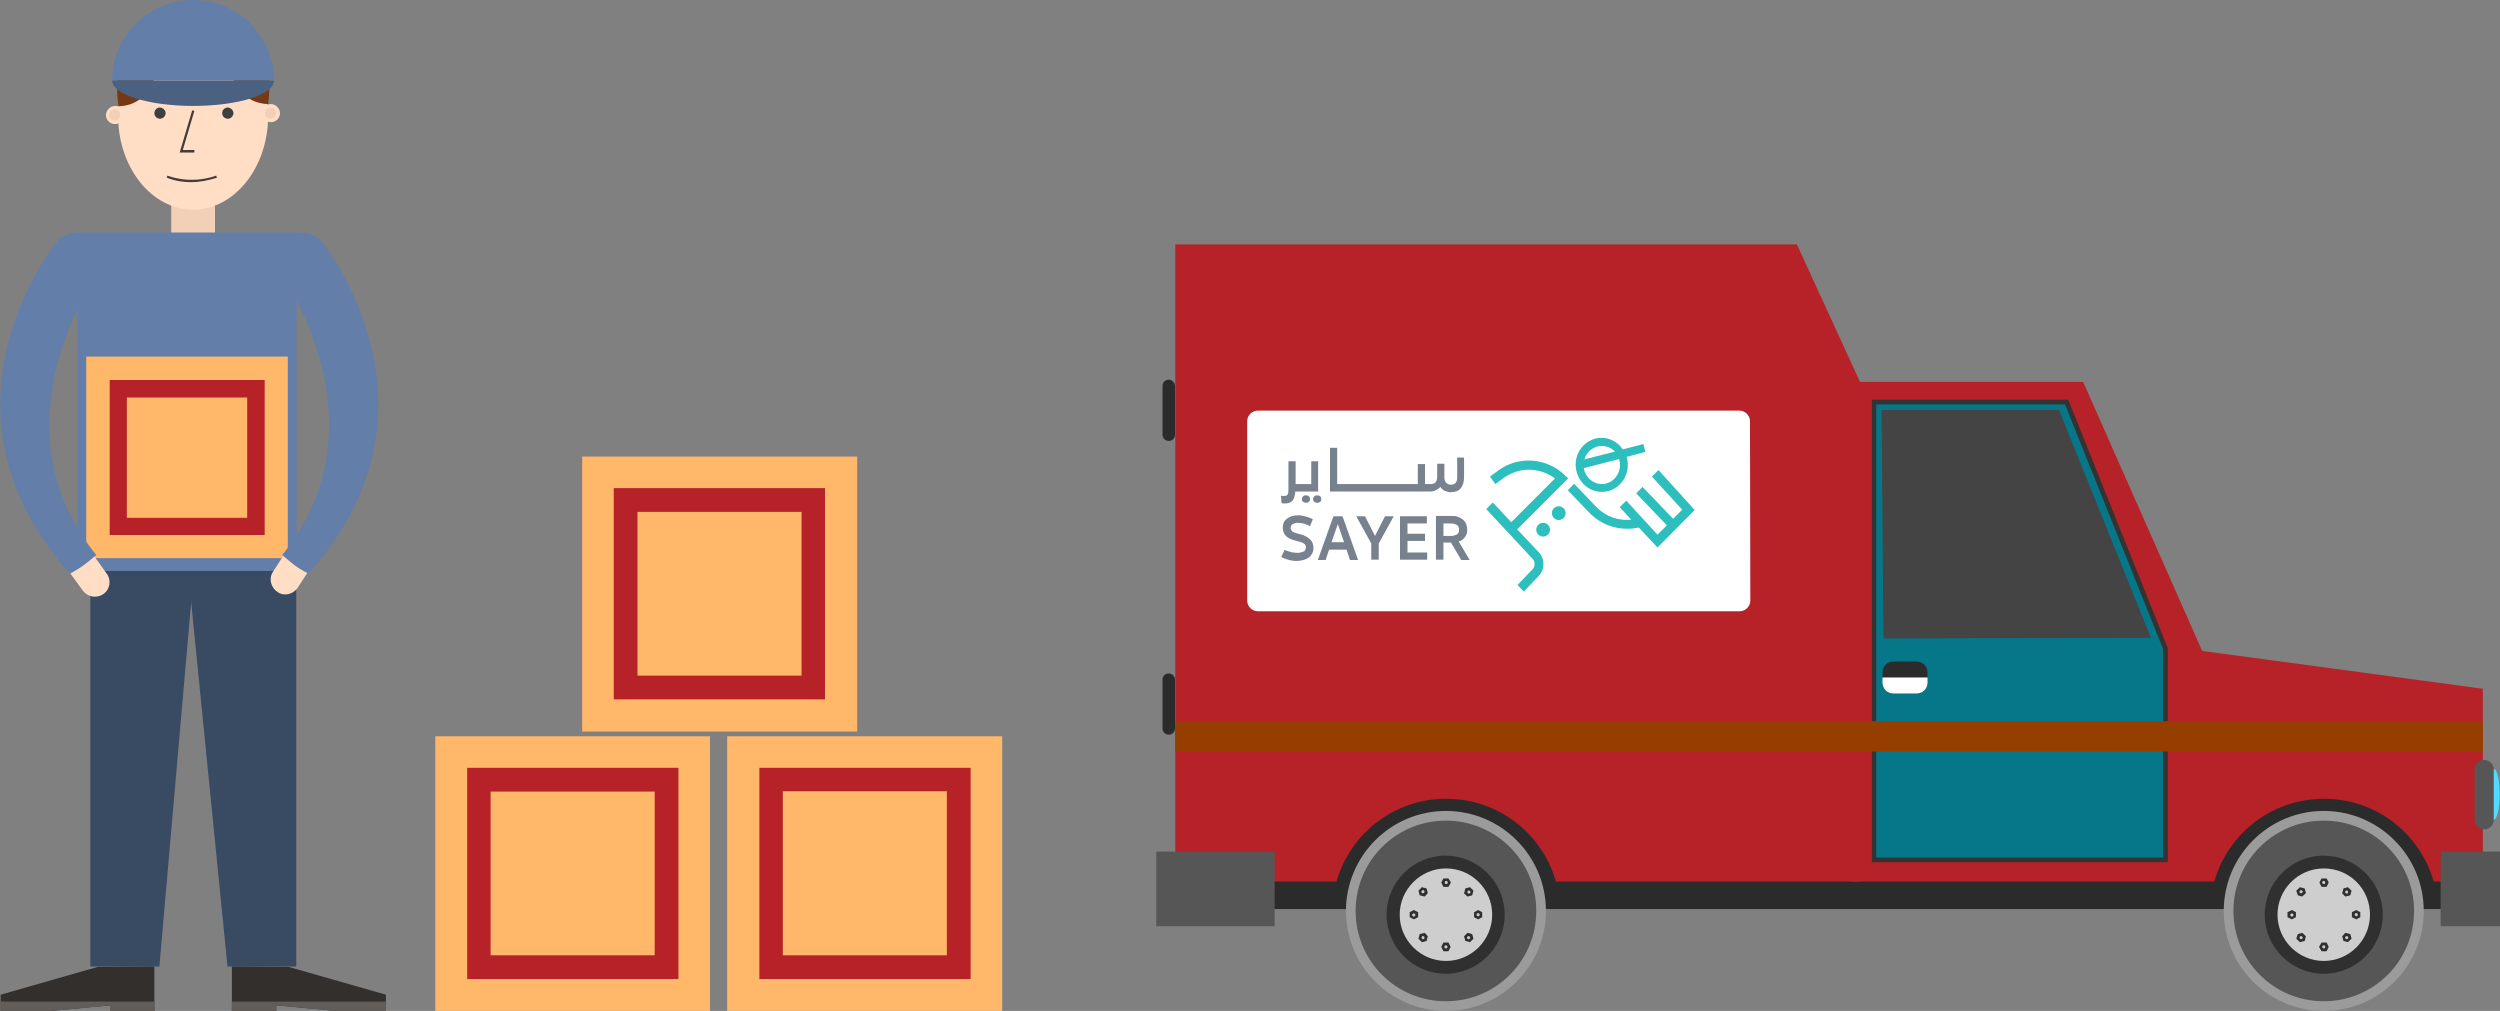 <?xml version="1.0" encoding="utf-8"?>
<!-- Generator: Adobe Illustrator 24.2.1, SVG Export Plug-In . SVG Version: 6.00 Build 0)  -->
<svg version="1.1" id="Layer_1" xmlns="http://www.w3.org/2000/svg" xmlns:xlink="http://www.w3.org/1999/xlink" x="0px" y="0px"
	 viewBox="0 0 800 323.5" style="enable-background:new 0 0 800 323.5;" xml:space="preserve">
<rect x="0" y="0" width="800" height="323.5" fill="#808080" stroke="none"/>
<style type="text/css">
	.st0{fill:#50DAFF;}
	.st1{fill:#2B2B2B;}
	.st2{fill:#b62227;}
	.st3{fill:#067789;}
	.st4{fill:#333333;}
	.st5{fill:#444444;}
	.st6{fill:#565656;}
	.st7{fill:#FFFFFF;}
	.st8{fill:#963D00;}
	.st9{fill:#9B9B9B;}
	.st10{fill:#303030;}
	.st11{fill:#CECECE;}
	.st12{fill:#F2D0B8;}
	.st13{fill:#394A63;}
	.st14{fill:#FFDEC5;}
	.st15{fill:#753A13;}
	.st16{fill:#3F3F3F;}
	.st17{fill:#423D39;}
	.st18{fill:#637EA8;}
	.st19{fill:#332F2D;}
	.st20{fill:#635D5A;}
	.st21{fill:#FFB769;}
	.st22{fill:#4A6182;}
	.st23{fill:#2CBFBD;}
	.st24{fill:#78828F;}
</style>
<g>
	<g>
		<g>
			<path class="st0" d="M799.9,254.2c0,4.5-0.8,8.1-1.9,8.1s-1.9-3.7-1.9-8.1c0-4.5,0.8-8.1,1.9-8.1
				C799.1,246,799.9,249.7,799.9,254.2z"/>
			<rect x="376.1" y="273.9" class="st1" width="418.4" height="17"/>
			<polygon class="st2" points="794.5,282.1 592.5,282.1 592.5,122.2 666.6,122.2 704.7,208.3 794.5,220.4 			"/>
			<polygon class="st3" points="693,275.1 599.6,275.1 599.6,128.6 661.2,128.6 693,207.6 			"/>
			<path class="st4" d="M693.7,275.9H599v-148h62.8l0.2,0.4l31.7,79.1V275.9z M600.4,274.4h91.8v-66.7l-31.4-78.3h-60.4L600.4,274.4
				L600.4,274.4z"/>
			<polygon class="st5" points="602.7,204.3 602.1,131.2 658.9,131.2 688.3,204.1 			"/>
			<path class="st6" d="M798,262.4c0,1.7-1.4,3-3,3l0,0c-1.8,0-3.1-1.4-3.1-3v-16.2c0-1.7,1.4-3,3.1-3l0,0c1.7,0,3,1.4,3,3V262.4z"
				/>
			<path class="st1" d="M616.8,216.8v-1.7c0-1.9-1.6-3.4-3.4-3.4h-7.6c-1.9,0-3.4,1.6-3.4,3.4v1.7H616.8z"/>
			<path class="st7" d="M616.8,216.8v1.7c0,1.9-1.6,3.4-3.4,3.4h-7.6c-1.9,0-3.4-1.6-3.4-3.4v-1.7H616.8z"/>
			<polygon class="st2" points="595.2,282.1 376.1,282.1 376.1,78.2 575,78.2 595.2,122.2 			"/>
			<path class="st7" d="M560.1,192.2c0,1.9-1.6,3.4-3.4,3.4H402.5c-1.9,0-3.4-1.6-3.4-3.4v-57.4c0-1.9,1.6-3.4,3.4-3.4h154.1
				c1.9,0,3.4,1.6,3.4,3.4L560.1,192.2L560.1,192.2z"/>
			<rect x="376.1" y="230.8" class="st8" width="418.4" height="9.7"/>
			<g>
				<path class="st1" d="M780.1,289.5c-1.4-19-17.1-33.9-36.4-33.9c-19.3,0-35.1,14.9-36.4,33.9H780.1z"/>
				<g>
					<g>
						<path class="st6" d="M774.1,291.5c0,16.8-13.6,30.5-30.4,30.5s-30.5-13.7-30.5-30.5s13.7-30.5,30.5-30.5
							C760.4,261,774.1,274.7,774.1,291.5z"/>
						<path class="st9" d="M743.6,323.5c-17.6,0-32-14.3-32-32c0-17.6,14.3-32,32-32c17.6,0,32,14.3,32,32S761.3,323.5,743.6,323.5z
							 M743.6,262.6c-16,0-28.9,12.9-28.9,28.9s12.9,28.9,28.9,28.9s28.9-12.9,28.9-28.9S759.6,262.6,743.6,262.6z"/>
					</g>
					<path class="st10" d="M762.5,292.7c0,10.4-8.5,18.9-18.9,18.9s-18.9-8.5-18.9-18.9s8.5-18.9,18.9-18.9
						C754.1,273.9,762.5,282.3,762.5,292.7z"/>
					<path class="st11" d="M758.4,292.7c0,8.1-6.6,14.8-14.8,14.8c-8.1,0-14.8-6.6-14.8-14.8c0-8.1,6.6-14.8,14.8-14.8
						C751.9,277.9,758.4,284.5,758.4,292.7z"/>
					<g>
						<polygon class="st10" points="742.9,283.8 742.2,282.4 742.9,281.1 744.5,281.1 745.2,282.4 744.5,283.8 						"/>
						<path class="st11" d="M744.1,282.4c0,0.3-0.2,0.5-0.5,0.5s-0.5-0.2-0.5-0.5s0.2-0.5,0.5-0.5S744.1,282.1,744.1,282.4z"/>
					</g>
					<g>
						<polygon class="st10" points="736.7,286.9 735.3,286.5 734.8,285 736,283.9 737.5,284.3 737.9,285.8 						"/>
						<path class="st11" d="M736.7,285c0.2,0.2,0.2,0.5,0,0.7s-0.5,0.2-0.7,0s-0.2-0.5,0-0.7S736.5,284.8,736.7,285z"/>
					</g>
					<g>
						<polygon class="st10" points="734.7,293.5 733.4,294.2 732,293.5 732,291.9 733.4,291.2 734.7,291.9 						"/>
						<path class="st11" d="M733.4,292.3c0.3,0,0.5,0.2,0.5,0.5s-0.2,0.5-0.5,0.5s-0.5-0.2-0.5-0.5S733.1,292.3,733.4,292.3z"/>
					</g>
					<g>
						<polygon class="st10" points="737.9,299.6 737.5,301.1 736,301.5 734.8,300.4 735.3,298.9 736.7,298.5 						"/>
						<path class="st11" d="M736,299.7c0.2-0.2,0.5-0.2,0.7,0s0.2,0.5,0,0.7s-0.5,0.2-0.7,0S735.8,299.9,736,299.7z"/>
					</g>
					<g>
						<polygon class="st10" points="744.5,301.6 745.2,303 744.5,304.4 742.9,304.4 742.1,303 742.9,301.6 						"/>
						<path class="st11" d="M743.1,303c0-0.3,0.2-0.5,0.5-0.5s0.5,0.2,0.5,0.5s-0.2,0.5-0.5,0.5C743.4,303.5,743.1,303.3,743.1,303z
							"/>
					</g>
					<g>
						<polygon class="st10" points="750.5,298.5 752.1,298.9 752.5,300.4 751.3,301.5 749.9,301.1 749.5,299.6 						"/>
						<path class="st11" d="M750.6,300.4c-0.2-0.2-0.2-0.5,0-0.7s0.5-0.2,0.7,0s0.2,0.5,0,0.7C751,300.6,750.8,300.6,750.6,300.4z"
							/>
					</g>
					<g>
						<polygon class="st10" points="752.6,291.9 754,291.2 755.3,291.9 755.3,293.5 754,294.2 752.6,293.5 						"/>
						<path class="st11" d="M754,293.2c-0.2,0-0.5-0.2-0.5-0.5s0.2-0.5,0.5-0.5s0.5,0.2,0.5,0.5S754.3,293.2,754,293.2z"/>
					</g>
					<g>
						<polygon class="st10" points="749.5,285.9 749.9,284.3 751.3,283.9 752.5,285 752.1,286.5 750.5,286.9 						"/>
						<path class="st11" d="M751.3,285.8c-0.2,0.2-0.5,0.2-0.7,0s-0.2-0.5,0-0.7s0.5-0.2,0.7,0C751.4,285.3,751.4,285.6,751.3,285.8
							z"/>
					</g>
				</g>
			</g>
			<g>
				<path class="st1" d="M499.2,289.5c-1.4-19-17.1-33.9-36.4-33.9s-35.1,14.9-36.4,33.9H499.2z"/>
				<g>
					<g>
						<path class="st6" d="M493.1,291.5c0,16.8-13.6,30.5-30.4,30.5s-30.5-13.7-30.5-30.5s13.6-30.5,30.5-30.5
							S493.1,274.7,493.1,291.5z"/>
						<path class="st9" d="M462.7,323.5c-17.6,0-32-14.3-32-32c0-17.6,14.3-32,32-32c17.6,0,32,14.3,32,32S480.3,323.5,462.7,323.5z
							 M462.7,262.6c-16,0-28.9,12.9-28.9,28.9s12.9,28.9,28.9,28.9s28.9-12.9,28.9-28.9C491.7,275.5,478.6,262.6,462.7,262.6z"/>
					</g>
					<path class="st10" d="M481.5,292.7c0,10.4-8.5,18.9-18.9,18.9s-18.9-8.5-18.9-18.9s8.5-18.9,18.9-18.9
						C473.1,273.9,481.5,282.3,481.5,292.7z"/>
					<path class="st11" d="M477.5,292.7c0,8.1-6.6,14.8-14.8,14.8c-8.1,0-14.8-6.6-14.8-14.8c0-8.1,6.7-14.8,14.8-14.8
						C470.9,277.9,477.5,284.5,477.5,292.7z"/>
					<g>
						<polygon class="st10" points="461.9,283.8 461.2,282.4 461.9,281.1 463.5,281.1 464.3,282.4 463.5,283.8 						"/>
						<path class="st11" d="M463.3,282.4c0,0.3-0.2,0.5-0.5,0.5s-0.5-0.2-0.5-0.5s0.2-0.5,0.5-0.5
							C463,281.9,463.3,282.1,463.3,282.4z"/>
					</g>
					<g>
						<polygon class="st10" points="455.9,286.9 454.3,286.5 453.9,285 455,283.9 456.5,284.3 456.9,285.8 						"/>
						<path class="st11" d="M455.7,285c0.2,0.2,0.2,0.5,0,0.7s-0.5,0.2-0.7,0s-0.2-0.5,0-0.7S455.5,284.8,455.7,285z"/>
					</g>
					<g>
						<polygon class="st10" points="453.8,293.5 452.4,294.2 451.1,293.5 451.1,291.9 452.4,291.2 453.8,291.9 						"/>
						<path class="st11" d="M452.4,292.3c0.3,0,0.5,0.2,0.5,0.5s-0.2,0.5-0.5,0.5s-0.5-0.2-0.5-0.5S452.1,292.3,452.4,292.3z"/>
					</g>
					<g>
						<polygon class="st10" points="456.9,299.6 456.5,301.1 455,301.5 453.9,300.4 454.3,298.9 455.9,298.5 						"/>
						<path class="st11" d="M455,299.7c0.2-0.2,0.5-0.2,0.7,0s0.2,0.5,0,0.7s-0.5,0.2-0.7,0C454.9,300.2,454.9,299.9,455,299.7z"/>
					</g>
					<g>
						<polygon class="st10" points="463.5,301.6 464.2,303 463.5,304.4 461.9,304.4 461.2,303 461.9,301.6 						"/>
						<path class="st11" d="M462.2,303c0-0.3,0.2-0.5,0.5-0.5s0.5,0.2,0.5,0.5s-0.2,0.5-0.5,0.5C462.4,303.5,462.2,303.3,462.2,303z
							"/>
					</g>
					<g>
						<polygon class="st10" points="469.6,298.5 471.1,298.9 471.5,300.4 470.4,301.5 468.9,301.1 468.5,299.6 						"/>
						<path class="st11" d="M469.6,300.4c-0.2-0.2-0.2-0.5,0-0.7s0.5-0.2,0.7,0s0.2,0.5,0,0.7S469.8,300.6,469.6,300.4z"/>
					</g>
					<g>
						<polygon class="st10" points="471.7,291.9 473,291.2 474.3,291.9 474.3,293.5 473,294.2 471.7,293.5 						"/>
						<path class="st11" d="M473,293.2c-0.3,0-0.5-0.2-0.5-0.5s0.2-0.5,0.5-0.5s0.5,0.2,0.5,0.5S473.3,293.2,473,293.2z"/>
					</g>
					<g>
						<polygon class="st10" points="468.5,285.9 468.9,284.3 470.4,283.9 471.5,285 471.1,286.5 469.6,286.9 						"/>
						<path class="st11" d="M470.4,285.8c-0.2,0.2-0.5,0.2-0.7,0s-0.2-0.5,0-0.7s0.5-0.2,0.7,0S470.6,285.6,470.4,285.8z"/>
					</g>
				</g>
			</g>
			<path class="st1" d="M376,139.1c0,1.1-0.8,2-2,2l0,0c-1.1,0-2-0.9-2-2v-15.6c0-1.1,0.8-2,2-2l0,0c1,0,2,0.9,2,2V139.1z"/>
			<path class="st1" d="M376,233.1c0,1.1-0.8,2-2,2l0,0c-1.1,0-2-0.8-2-2v-15.6c0-1.1,0.8-2,2-2l0,0c1,0,2,0.8,2,2V233.1z"/>
			<rect x="370" y="272.5" class="st6" width="37.9" height="23.9"/>
			<rect x="781" y="272.5" class="st6" width="19" height="23.9"/>
		</g>
		<g>
			<rect x="54.8" y="61" class="st12" width="14" height="14.4"/>
			<polygon class="st13" points="51,309.3 28.9,309.3 28.9,172.9 62.9,172.9 			"/>
			<polygon class="st13" points="94.8,309.3 72.8,309.3 59.2,172.9 94.8,172.9 			"/>
			<path class="st14" d="M85.8,37.1c0,16.5-10.8,30-24,30s-24-13.4-24-30c0-16.5,10.8-30,24-30S85.8,20.6,85.8,37.1z"/>
			<path class="st15" d="M37.9,34c11.5-0.2,15.3-14.5,8.8-20.4C39.8,15.7,36.2,21.7,37.9,34z"/>
			<path class="st15" d="M85.8,33.3C74.3,33,70.5,18.8,77,12.8C83.9,14.9,87.5,20.9,85.8,33.3z"/>
			<path class="st16" d="M53,36.2c0,0.9-0.8,1.8-1.8,1.8s-1.8-0.8-1.8-1.8s0.8-1.8,1.8-1.8C52.2,34.5,53,35.3,53,36.2z"/>
			<path class="st16" d="M74.7,36.2c0,0.9-0.8,1.8-1.8,1.8s-1.8-0.8-1.8-1.8s0.8-1.8,1.8-1.8C73.9,34.5,74.7,35.3,74.7,36.2z"/>
			<rect x="69.5" y="31.1" class="st16" width="6.8" height="1.1"/>
			<rect x="47.8" y="31.1" class="st16" width="6.7" height="1.1"/>
			<path class="st14" d="M39.7,36.8c0,1.7-1.4,2.9-2.9,2.9c-1.7,0-2.9-1.4-2.9-2.9s1.4-2.9,2.9-2.9C38.3,33.8,39.7,35.2,39.7,36.8z"
				/>
			<path class="st14" d="M89.6,36.2c0,1.7-1.4,2.9-2.9,2.9c-1.7,0-2.9-1.4-2.9-2.9c0-1.7,1.4-2.9,2.9-2.9S89.6,34.7,89.6,36.2z"/>
			<path class="st12" d="M88.4,36.2c0,0.9-0.8,1.8-1.8,1.8s-1.8-0.8-1.8-1.8s0.8-1.8,1.8-1.8S88.4,35.3,88.4,36.2z"/>
			<path class="st12" d="M38.5,36.8c0,1-0.8,1.8-1.8,1.8s-1.8-0.8-1.8-1.8c0-0.9,0.8-1.8,1.8-1.8S38.5,35.7,38.5,36.8z"/>
			<polygon class="st17" points="62.2,48.8 57.5,48.8 61.5,35.3 62.2,35.5 58.5,48 62.2,48 			"/>
			<rect x="24.8" y="74.4" class="st18" width="70.1" height="108.3"/>
			<polygon class="st19" points="0.2,323.5 16.4,323.5 35.2,321.7 35.2,323.5 49.4,323.5 49.4,309.3 31.3,309.4 0.2,318.3 			"/>
			<polygon class="st20" points="0.2,320.5 0.2,323.5 16.4,323.5 35.2,321.7 35.2,323.5 49.4,323.5 49.4,320.5 			"/>
			<polygon class="st19" points="123.5,323.5 107.3,323.5 88.4,321.7 88.4,323.5 74.2,323.5 74.2,309.3 92.3,309.4 123.5,318.3 			
				"/>
			<polygon class="st20" points="123.5,320.5 123.5,323.5 107.3,323.5 88.4,321.7 88.4,323.5 74.2,323.5 74.2,320.5 			"/>
			<path class="st17" d="M61.2,58.3c-4.7,0-7.7-1.4-7.9-1.5l0.3-0.6c0.1,0,6.9,3,15.6,0l0.2,0.7C66.4,57.8,63.6,58.3,61.2,58.3z"/>
			<rect x="27.6" y="114.1" class="st21" width="64.5" height="64.5"/>
			<rect x="35.1" y="121.6" class="st2" width="49.6" height="49.6"/>
			<rect x="40.6" y="127.2" class="st21" width="38.5" height="38.5"/>
			<path class="st14" d="M95.3,188l5-7.7l-8-5l-4.9,7.6c-1.5,2.2-0.8,5.1,1.5,6.6C90.9,190.9,93.9,190.2,95.3,188z"/>
			<path class="st18" d="M102.8,77.1c-3.1-3.3-8.5-3.6-11.8-0.4c-2.7,2.5-3.3,6.4-1.9,9.5c0,0,0.8,1.4,1,1.8c6,9,30.9,51.6,0.2,89.6
				c3.8,3.2,4.2,3.7,8.4,6c47.6-53.1,4.4-106.1,4.4-106.1l0,0C103,77.3,102.9,77.2,102.8,77.1z"/>
			<path class="st14" d="M34.1,183.5l-5.3-7.4l-7.6,5.6l5.3,7.3c1.6,2.1,4.5,2.6,6.7,1C35.2,188.6,35.7,185.5,34.1,183.5z"/>
			<path class="st18" d="M18.4,77.1c3.1-3.3,8.5-3.6,11.8-0.4c2.7,2.5,3.3,6.4,1.9,9.5c0,0-0.8,1.4-1.1,1.8c-6,9-30.9,51.6-0.2,89.6
				c-3.8,3.2-4.2,3.6-8.4,6c-47.6-53.3-4.3-106.1-4.3-106.1l0,0C18.2,77.3,18.3,77.2,18.4,77.1z"/>
			<path class="st18" d="M61.8,0C47.5,0,35.9,11.5,35.9,25.8h51.8C87.7,11.5,76.1,0,61.8,0z"/>
			<path class="st22" d="M61.8,33.9c-14.3,0-25.9-3.7-25.9-8.1h51.8C87.7,30.3,76.1,33.9,61.8,33.9z"/>
		</g>
		<g>
			<g>
				<rect x="139.3" y="235.6" class="st21" width="87.9" height="88"/>
				<rect x="149.5" y="245.7" class="st2" width="67.6" height="67.6"/>
				<rect x="157" y="253.3" class="st21" width="52.5" height="52.4"/>
			</g>
			<g>
				<rect x="232.7" y="235.6" class="st21" width="88" height="87.9"/>
				<rect x="243" y="245.7" class="st2" width="67.6" height="67.6"/>
				<rect x="250.5" y="253.2" class="st21" width="52.5" height="52.5"/>
			</g>
			<g>
				<rect x="186.3" y="146.1" class="st21" width="88" height="88"/>
				<rect x="196.4" y="156.2" class="st2" width="67.6" height="67.6"/>
				<rect x="204" y="163.8" class="st21" width="52.5" height="52.4"/>
			</g>
		</g>
	</g>
	<g>
		<ellipse class="st23" cx="498.8" cy="164.2" rx="2.2" ry="2.2"/>
		<ellipse class="st23" cx="493.8" cy="169.5" rx="2.2" ry="2.2"/>
		<path class="st23" d="M512.6,157.4c4.6,0,8.3-3.9,8.3-8.6c0-0.9-0.1-1.8-0.4-2.6l6-1.6l-0.6-2.5l-6.6,1.7c-1.5-2.2-4-3.7-6.8-3.7
			c-4.6,0-8.3,3.9-8.3,8.6C504.3,153.6,508,157.4,512.6,157.4z M518.4,148.8c0,3.3-2.6,6.1-5.8,6.1c-2.9,0-5.3-2.2-5.8-5.1l11.3-2.9
			C518.3,147.5,518.4,148.1,518.4,148.8z M512.6,142.7c1.6,0,3.1,0.7,4.2,1.8l-9.8,2.5C507.7,144.6,509.9,142.7,512.6,142.7z"/>
		<path class="st23" d="M542.3,163.2l-11.6-12.8l-2.1,2.1l9.7,10.6l-2.9,2.9l-9.8-10.2l-2,2.1l9.8,10.2l-3,3l-10-10.9l-2.1,2.1
			l3.7,4c-4,0.4-7.9-0.9-10.9-3.8l-7.4-7.7l-2,2.1l7.4,7.7l0,0c3.2,3,7.3,4.6,11.5,4.6c1.3,0,2.5-0.1,3.8-0.4l6,6.4L542.3,163.2z"/>
		<path class="st23" d="M485.5,169.4l16.3-16.3l-1.1-1.1c-5.9-5.6-14.9-6.2-21.3-1.4l-2.6,1.9l1.7,2.4l2.6-1.9
			c5-3.7,11.7-3.5,16.5,0.1l-14,14l-5.9-6.3l-2.1,2.1l14.8,15.9l0,0c0.9,0.9,0.9,2.4,0,3.4l-4.8,5l2,2.1l4.8-5c2-2.1,2-5.5,0-7.6
			L485.5,169.4z"/>
	</g>
	<g>
		<path class="st24" d="M417.9,158.5c-0.4,0-0.7,0.1-0.9,0.3c-0.2,0.2-0.4,0.5-0.4,0.9c0,0.4,0.1,0.7,0.4,0.9
			c0.3,0.2,0.6,0.3,0.9,0.3c0.4,0,0.7-0.1,0.9-0.3c0.3-0.2,0.4-0.5,0.4-0.9c0-0.4-0.1-0.7-0.4-0.9
			C418.6,158.6,418.3,158.5,417.9,158.5z"/>
		<path class="st24" d="M421.5,158.5c-0.4,0-0.7,0.1-0.9,0.3c-0.2,0.2-0.4,0.5-0.4,0.9c0,0.4,0.1,0.7,0.4,0.9
			c0.3,0.2,0.6,0.3,0.9,0.3c0.4,0,0.7-0.1,0.9-0.3c0.3-0.2,0.4-0.5,0.4-0.9c0-0.4-0.1-0.7-0.4-0.9
			C422.2,158.6,421.9,158.5,421.5,158.5z"/>
		<path class="st24" d="M421.9,147.6h-2.3v7.3h-3.2h-0.3h-1.5v-7.3h-2.3v9.4c0,0.6-0.1,1-0.3,1.3c-0.2,0.3-0.5,0.4-1,0.4
			c-0.2,0-0.3,0-0.5,0c-0.2,0-0.4-0.1-0.6-0.1l0.2,2.4c0.1,0,0.3,0.1,0.5,0.1c0.2,0,0.4,0,0.6,0c1.1,0,1.9-0.3,2.4-0.9
			c0.5-0.6,0.8-1.6,0.9-2.9h1.5h0.3h5.5V147.6z"/>
		<path class="st24" d="M466.3,146.4v6.5c0,0.7-0.2,1.2-0.5,1.6c-0.3,0.4-0.8,0.6-1.5,0.6c-0.6,0-1.1-0.2-1.5-0.6
			c-0.4-0.4-0.6-1-0.6-1.8v-4.3h-2.3v4.3c0,0.4-0.1,0.8-0.2,1.1c-0.1,0.3-0.3,0.5-0.5,0.7c-0.2,0.2-0.5,0.3-0.7,0.3
			c-0.3,0.1-0.5,0.1-0.8,0.1H456v-6.4h-2.3v6.4h-3.3H450h-2.6h-0.3h-2.6h-0.3h-2.6h-0.3h-2.6h-0.3h-2.6h-0.3h-2.6h-0.3h-2.6h-0.3
			h-1.8v-11.6h-2.3v14h4.1h0.3h2.6h0.3h2.6h0.3h2.6h0.3h2.6h0.3h2.6h0.3h2.6h0.3h2.6h0.3h7.3c0.6,0,1.2-0.1,1.8-0.4
			c0.6-0.3,1.1-0.6,1.5-1.1c0.2,0.3,0.4,0.6,0.7,0.8c0.2,0.2,0.5,0.4,0.8,0.5c0.3,0.1,0.6,0.2,0.9,0.3c0.3,0.1,0.6,0.1,0.9,0.1
			c1.5,0,2.5-0.4,3.2-1.2c0.7-0.8,1.1-2,1.1-3.7v-6.2H466.3z"/>
	</g>
	<g>
		<g>
			<path class="st24" d="M411.1,175.9c0.2,0.2,0.5,0.3,0.8,0.4c0.3,0.1,0.6,0.2,1,0.3c0.3,0.1,0.7,0.2,1.1,0.2
				c0.4,0.1,0.7,0.1,1.1,0.1c0.4,0,0.8,0,1.1-0.1c0.3-0.1,0.7-0.2,0.9-0.3c0.3-0.1,0.5-0.3,0.6-0.6c0.1-0.2,0.2-0.5,0.2-0.8
				c0-0.3-0.1-0.5-0.2-0.7c-0.1-0.2-0.3-0.4-0.5-0.5c-0.2-0.1-0.5-0.3-0.8-0.4c-0.3-0.1-0.7-0.2-1.1-0.3l-1.1-0.3
				c-1.2-0.3-2.2-0.8-2.8-1.5c-0.6-0.7-0.9-1.6-0.9-2.6c0-0.6,0.1-1.1,0.3-1.6c0.2-0.5,0.6-0.9,1-1.2c0.4-0.3,0.9-0.6,1.5-0.8
				c0.6-0.2,1.3-0.3,2-0.3c0.4,0,0.9,0,1.3,0.1c0.4,0.1,0.9,0.2,1.3,0.3c0.4,0.1,0.8,0.2,1.2,0.4c0.4,0.1,0.7,0.3,1,0.5l-0.9,2.2
				c-0.5-0.3-1.1-0.6-1.8-0.8c-0.7-0.2-1.4-0.3-2-0.3c-0.3,0-0.6,0-0.9,0.1c-0.3,0.1-0.5,0.2-0.8,0.3c-0.2,0.1-0.4,0.3-0.5,0.5
				c-0.1,0.2-0.2,0.4-0.2,0.7c0,0.5,0.2,0.8,0.5,1.1c0.3,0.3,0.9,0.5,1.6,0.7l1.1,0.3c0.6,0.1,1.1,0.3,1.6,0.6
				c0.5,0.2,0.9,0.5,1.3,0.9c0.4,0.3,0.7,0.8,0.9,1.2c0.2,0.5,0.3,1,0.3,1.6c0,0.7-0.1,1.3-0.4,1.8c-0.3,0.5-0.6,1-1.1,1.3
				c-0.5,0.4-1,0.6-1.7,0.8c-0.7,0.2-1.4,0.3-2.1,0.3c-0.5,0-0.9,0-1.4-0.1c-0.5-0.1-0.9-0.1-1.4-0.3c-0.4-0.1-0.8-0.2-1.2-0.4
				c-0.4-0.1-0.7-0.3-1-0.5L411.1,175.9z"/>
			<path class="st24" d="M434.6,179.2H432l-1.1-3.3h-5.6l-1.1,3.3h-2.5l5-14h2.9L434.6,179.2z M426.1,173.5h4l-2-5.8L426.1,173.5z"
				/>
			<path class="st24" d="M443.2,165.2h2.8l-4.8,8.7v5.2h-2.4v-5.2l-4.8-8.7h2.8l3.2,6.3L443.2,165.2z"/>
			<path class="st24" d="M448,165.2h8.6v2.3h-6.2v3.3h5.6v2.3h-5.6v3.7h6.3v2.3H448V165.2z"/>
			<path class="st24" d="M464.3,173.6h-2.4v5.5h-2.4v-14h5.1c0.9,0,1.6,0.1,2.2,0.4c0.6,0.2,1.1,0.6,1.5,0.9
				c0.4,0.4,0.7,0.8,0.9,1.4c0.2,0.5,0.3,1,0.3,1.6c0,0.4,0,0.8-0.1,1.2c-0.1,0.4-0.3,0.8-0.5,1.1c-0.2,0.3-0.5,0.7-0.8,0.9
				c-0.3,0.3-0.8,0.5-1.3,0.7l3.5,5.9h-2.7L464.3,173.6z M461.9,167.5v4h2.1c0.4,0,0.8,0,1.2-0.1c0.4-0.1,0.7-0.2,0.9-0.3
				c0.3-0.2,0.5-0.4,0.6-0.6c0.1-0.3,0.2-0.6,0.2-1c0-0.7-0.2-1.2-0.7-1.5c-0.5-0.3-1.2-0.5-2.2-0.5H461.9z"/>
		</g>
	</g>
</g>
</svg>
